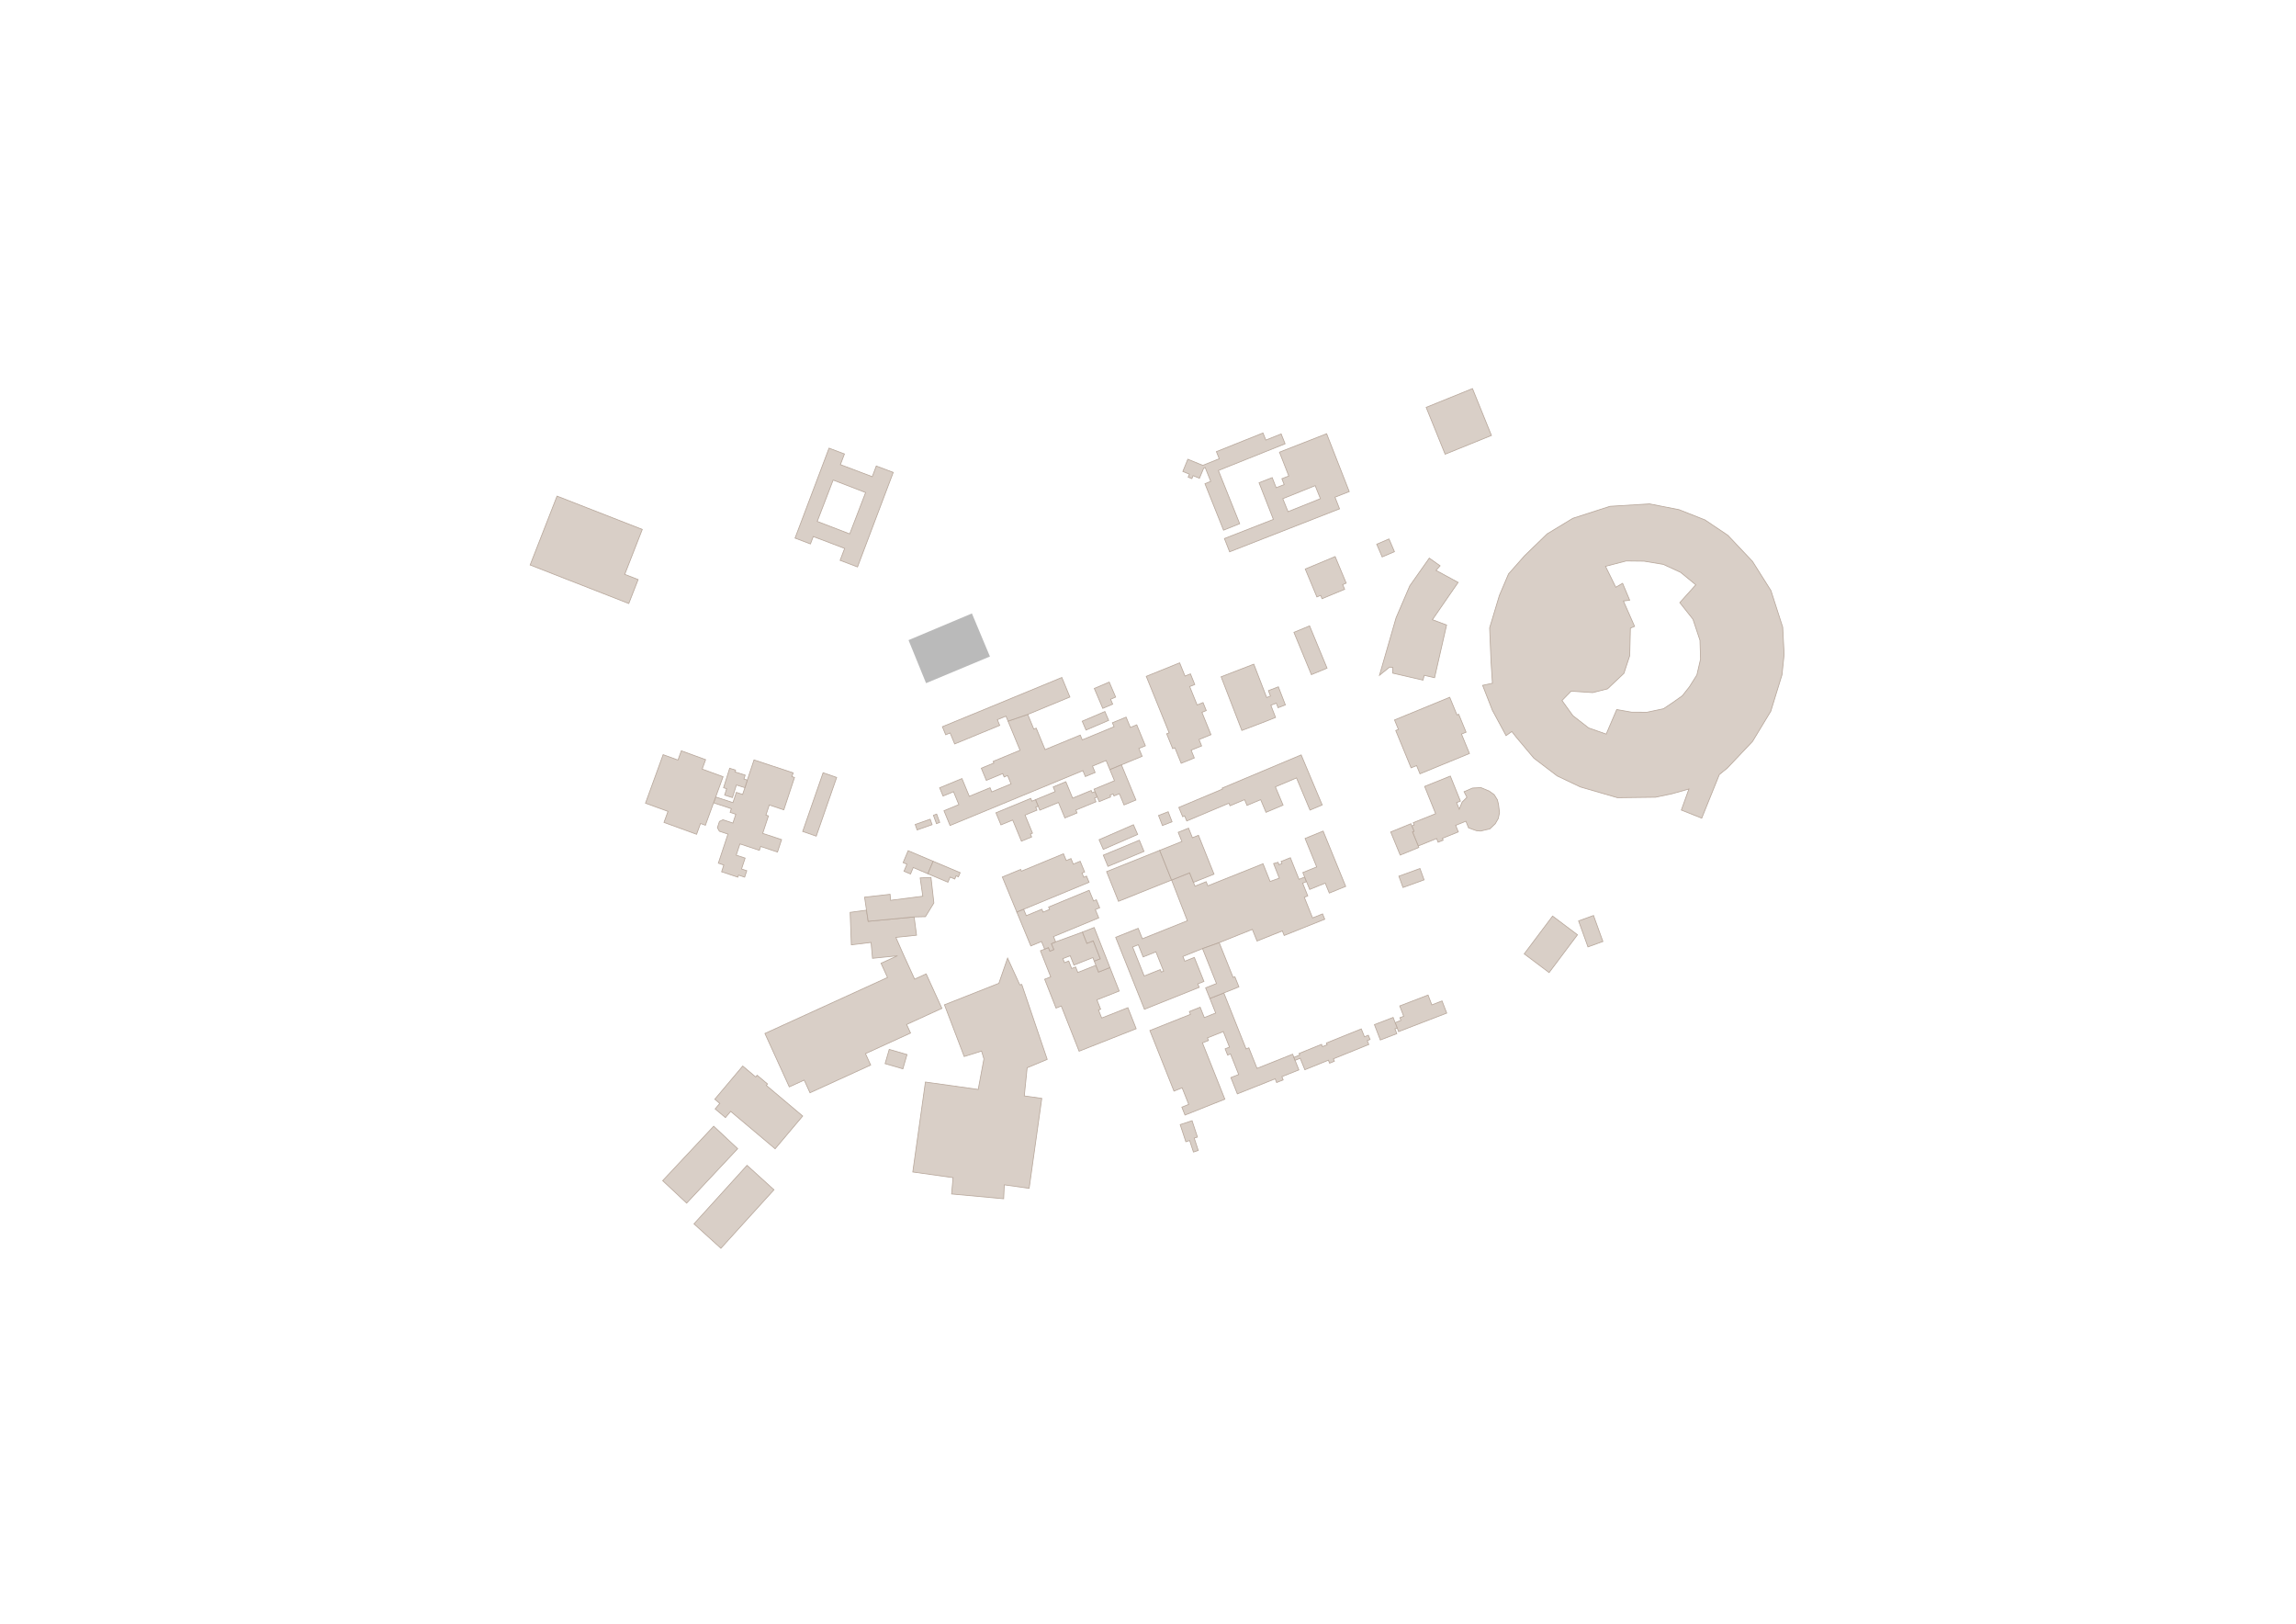 <?xml version="1.0" encoding="UTF-8" standalone="no"?>
<svg
   xmlns:dc="http://purl.org/dc/elements/1.1/"
   xmlns:cc="http://creativecommons.org/ns#"
   xmlns:rdf="http://www.w3.org/1999/02/22-rdf-syntax-ns#"
   xmlns:svg="http://www.w3.org/2000/svg"
   xmlns="http://www.w3.org/2000/svg"
   xmlns:sodipodi="http://sodipodi.sourceforge.net/DTD/sodipodi-0.dtd"
   xmlns:inkscape="http://www.inkscape.org/namespaces/inkscape"
   version="1.1"
   id="svg2"
   viewBox="0 0 1052.362 744.094"
   height="210mm"
   width="297mm"
   inkscape:version="0.91 r13725"
   sodipodi:docname="map.svg">
  <sodipodi:namedview
     pagecolor="#ffffff"
     bordercolor="#666666"
     borderopacity="1"
     objecttolerance="10"
     gridtolerance="10"
     guidetolerance="10"
     inkscape:pageopacity="0"
     inkscape:pageshadow="2"
     inkscape:window-width="1456"
     inkscape:window-height="972"
     id="namedview66"
     showgrid="false"
     inkscape:zoom="0.54734005"
     inkscape:cx="296.21492"
     inkscape:cy="315.06943"
     inkscape:window-x="2172"
     inkscape:window-y="109"
     inkscape:window-maximized="0"
     inkscape:current-layer="svg2" />
  <defs
     id="defs4" />
  <path
     id="path4917"
     d="m 416.422,293.35 29.051,-12.227 8.259,19.736 -29.273,12.22 z m 0,0"
     style="fill:#bababa;fill-opacity:1;fill-rule:nonzero;stroke:none"
     inkscape:connector-curvature="0" />
  <path
     style="fill:#d9cfc7;fill-opacity:1;fill-rule:nonzero;stroke:#b8a89c;stroke-width:0.343;stroke-linecap:butt;stroke-linejoin:miter;stroke-miterlimit:4;stroke-opacity:1"
     d="m 756.049,230.922 -18.113,1.103 -17.018,5.488 -11.799,7.149 -10.284,9.965 -7.391,8.357 -4.201,9.878 -4.474,14.863 0.643,15.423 0.642,9.964 -4.499,0.96 4.474,11.43 6.271,11.608 2.627,-1.884 2.054,2.628 8.068,9.603 10.694,8.137 10.598,5.037 17.025,4.928 17.452,-0.22 7.547,-1.584 7.738,-2.172 -3.468,9.646 9.344,3.713 8.072,-19.985 3.652,-2.966 11.566,-12.213 8.357,-13.814 5.14,-16.711 0.975,-9.39 -0.651,-12.457 -5.385,-16.746 -8.454,-13.391 -11.305,-11.964 -10.529,-7.067 -11.867,-4.676 -13.502,-2.64 z m -10.702,26.15 8.199,0.093 8.808,1.469 7.925,3.642 6.981,5.724 -7.329,8.155 6.026,7.634 3.214,9.635 0.275,8.593 -1.684,7.261 -3.414,5.436 -3.251,4.115 -4.381,3.114 -4.292,2.855 -7.539,1.598 -7.041,-0.032 -6.834,-1.203 -4.819,11.247 -8.033,-2.808 -7.232,-5.631 -4.998,-6.952 4.197,-4.292 9.901,0.665 6.785,-1.716 7.492,-7.089 2.671,-8.112 0.302,-12.619 1.926,-0.812 -5.125,-11.628 2.883,-0.36 -3.242,-7.745 -3.133,1.807 -4.708,-9.596 9.473,-2.449 z"
     id="Diamond_Ring"
     inkscape:connector-curvature="0"
     inkscape:label="#path29041">
    <desc
       id="desc4314">Electrons go here</desc>
  </path>
  <path
     id="path5043"
     d="m 418.372,537.093 5.788,-41.228 24.196,3.396 2.624,-14 -1.087,-3.584 -7.958,2.495 -9.045,-23.703 24.934,-9.844 4.004,-11.537 5.609,12.259 0.876,-0.225 11.675,34.371 -9.204,3.825 -1.307,12.91 8.016,1.123 -0.751,5.366 -5.039,35.862 -11.39,-1.602 -0.29,6.378 -23.855,-2.188 0.667,-7.483 z m 0,0"
     style="fill:#d9cfc7;fill-opacity:1;fill-rule:nonzero;stroke:#b8a89c;stroke-width:0.343;stroke-linecap:butt;stroke-linejoin:miter;stroke-miterlimit:4;stroke-opacity:1"
     inkscape:connector-curvature="0" />
  <path
     id="path5045"
     d="m 350.6,473.608 56.194,-25.657 -2.973,-6.514 7.535,-3.437 -11.442,1.16 -0.656,-7.275 -9.043,1.099 -0.552,-14.881 7.499,-0.997 0.765,5.102 21.066,-2.015 1.103,8.382 -9.483,0.994 3.203,7.308 5.404,11.841 5.29,-2.41 7.211,15.789 -16.167,7.383 1.798,3.936 -20.659,9.433 2.388,5.232 -27.818,12.701 -2.651,-5.813 -6.841,3.123 z m 0,0"
     style="fill:#d9cfc7;fill-opacity:1;fill-rule:nonzero;stroke:#b8a89c;stroke-width:0.343;stroke-linecap:butt;stroke-linejoin:miter;stroke-miterlimit:4;stroke-opacity:1"
     inkscape:connector-curvature="0" />
  <path
     id="path5047"
     d="m 511.362,429.55 10.325,-4.129 1.913,4.791 20.63,-8.255 -7.236,-18.659 8.271,-3.309 1.748,4.367 0.701,1.754 5.128,-2.056 0.756,1.904 25.31,-10.123 3.246,8.116 4.211,-1.523 -2.621,-6.682 2.043,-0.585 0.445,1.119 1.349,-0.542 -0.388,-0.969 4.249,-1.7 3.957,9.898 1.554,-0.622 1.035,-0.413 0.837,2.082 -0.861,0.349 -0.887,0.356 2.34,5.847 -1.585,0.627 3.78,9.454 4.596,-1.838 0.982,2.449 -18.58,7.436 -0.837,-2.09 -11.617,4.644 -2.139,-5.341 -15.201,6.079 -7.649,2.726 -8.988,3.595 0.88,2.193 4.363,-1.741 4.403,11.002 -2.801,1.121 0.637,1.587 -25.108,10.048 z m 7.77,4.438 5.302,13.287 7.372,-2.937 0.459,1.149 1.08,-0.431 -3.536,-8.87 -5.854,2.336 -1.695,-4.251 -0.527,-1.321 z m 0,0"
     style="fill:#d9cfc7;fill-opacity:1;fill-rule:nonzero;stroke:#b8a89c;stroke-width:0.343;stroke-linecap:butt;stroke-linejoin:miter;stroke-miterlimit:4;stroke-opacity:1"
     inkscape:connector-curvature="0" />
  <path
     id="path5049"
     d="m 430.674,361.021 10.239,-4.226 3.353,8.13 9.519,-3.922 0.779,1.889 8.848,-3.652 -1.58,-3.834 -1.591,0.656 -0.635,-1.552 -1.704,0.704 -5.827,2.402 -2.299,-5.563 5.754,-2.374 -0.317,-0.765 12.324,-5.087 -5.507,-13.351 9.027,-3.075 2.78,6.734 1.101,-0.456 4.065,9.846 16.134,-6.657 0.901,2.186 14.576,-6.012 -0.749,-1.816 6.28,-2.59 1.954,4.733 2.926,-1.21 3.965,9.61 -2.973,1.221 1.482,3.598 -9.494,3.92 -5.296,2.181 -0.996,-2.41 -0.729,-1.763 -6.237,2.57 1.207,2.933 -4.489,1.847 -1.117,-2.701 -27.924,11.526 -32.971,13.603 -2.787,-6.762 6.819,-2.808 -2.434,-5.906 -4.812,1.982 z m 0,0"
     style="fill:#d9cfc7;fill-opacity:1;fill-rule:nonzero;stroke:#b8a89c;stroke-width:0.343;stroke-linecap:butt;stroke-linejoin:miter;stroke-miterlimit:4;stroke-opacity:1"
     inkscape:connector-curvature="0" />
  <path
     id="path5051"
     d="m 242.986,258.911 12.332,-31.557 39.069,15.264 -8.04,20.587 6.137,2.399 -4.283,10.974 z m 0,0"
     style="fill:#d9cfc7;fill-opacity:1;fill-rule:nonzero;stroke:#b8a89c;stroke-width:0.343;stroke-linecap:butt;stroke-linejoin:miter;stroke-miterlimit:4;stroke-opacity:1"
     inkscape:connector-curvature="0" />
  <path
     id="path5053"
     d="m 527.037,472.259 18.609,-7.406 -0.517,-1.3 4.969,-1.975 1.888,4.737 5.211,-2.072 -2.653,-6.676 6.381,-2.535 9.358,23.521 0.848,2.129 1.267,-0.502 3.749,9.422 11.918,-4.739 4.403,-1.757 0.576,1.455 0.545,1.364 1.741,4.378 -7.789,3.1 0.594,1.487 -2.992,1.19 -0.674,-1.691 -17.337,6.898 -2.966,-7.458 3.575,-1.423 -3.741,-9.415 -1.325,0.527 -1.139,-2.862 1.99,-0.794 -2.83,-7.123 -7.268,2.894 0.474,1.182 -2.762,1.103 10.268,25.807 -18.271,7.268 -1.441,-3.62 3.153,-1.26 -3.017,-7.592 -3.752,1.494 z m 0,0"
     style="fill:#d9cfc7;fill-opacity:1;fill-rule:nonzero;stroke:#b8a89c;stroke-width:0.343;stroke-linecap:butt;stroke-linejoin:miter;stroke-miterlimit:4;stroke-opacity:1"
     inkscape:connector-curvature="0" />
  <path
     id="path5059"
     d="m 476.875,435.707 1.94,-0.747 1.723,-0.715 0.686,1.648 1.77,-0.726 -1.119,-2.706 1.992,-0.826 12.271,-4.472 2.032,5.146 2.912,-1.149 3.253,8.246 -2.783,1.09 -0.647,-1.652 -8.682,3.43 -1.695,-4.292 -3.357,1.325 0.731,1.854 1.939,-0.765 1.359,3.448 1.82,-0.722 0.993,2.52 8.286,-3.268 1.214,3.082 5.229,-2.057 4.24,10.761 -10.209,4.026 1.698,4.303 -0.965,0.381 1.442,3.659 12.016,-4.741 3.799,9.635 -21.955,8.654 -4.205,1.662 -8.169,-20.712 -2.406,0.951 -5.214,-13.221 2.776,-1.092 z m 0,0"
     style="fill:#d9cfc7;fill-opacity:1;fill-rule:nonzero;stroke:#b8a89c;stroke-width:0.343;stroke-linecap:butt;stroke-linejoin:miter;stroke-miterlimit:4;stroke-opacity:1"
     inkscape:connector-curvature="0" />
  <path
     id="path5061"
     d="m 561.208,246.791 22.438,-8.773 -6.566,-16.794 6.026,-2.352 1.811,4.635 3.681,-1.432 -1.057,-2.697 3.168,-1.242 -4.274,-10.927 21.619,-8.45 10.366,26.52 -6.539,2.553 2.089,5.35 -50.384,19.69 z m 26.756,-18.26 2.395,5.956 14.846,-5.963 -2.399,-5.962 z m 0,0"
     style="fill:#d9cfc7;fill-opacity:1;fill-rule:nonzero;stroke:#b8a89c;stroke-width:0.343;stroke-linecap:butt;stroke-linejoin:miter;stroke-miterlimit:4;stroke-opacity:1"
     inkscape:connector-curvature="0" />
  <path
     id="path5063"
     d="m 632.276,309.47 7.61,-26.357 6.289,-14.665 8.931,-12.676 4.959,3.521 -1.875,2.099 10.144,5.511 -11.796,17.089 6.503,2.431 -5.511,24.146 -4.741,-1.099 -0.552,2.206 -13.895,-3.203 0,-2.644 -1.436,-0.107 z m 0,0"
     style="fill:#d9cfc7;fill-opacity:1;fill-rule:nonzero;stroke:#b8a89c;stroke-width:0.343;stroke-linecap:butt;stroke-linejoin:miter;stroke-miterlimit:4;stroke-opacity:1"
     inkscape:connector-curvature="0" />
  <path
     id="path5065"
     d="m 364.408,246.596 15.577,-41.221 7.057,2.662 -1.85,4.891 14.608,5.516 1.843,-4.887 7.767,2.933 -16.369,43.321 -7.974,-3.021 2.068,-5.479 -14.39,-5.441 -1.282,3.398 z m 10.169,-7.645 14.889,5.717 7.286,-18.959 -14.885,-5.72 z m 0,0"
     style="fill:#d9cfc7;fill-opacity:1;fill-rule:nonzero;stroke:#b8a89c;stroke-width:0.343;stroke-linecap:butt;stroke-linejoin:miter;stroke-miterlimit:4;stroke-opacity:1"
     inkscape:connector-curvature="0" />
  <path
     id="path5069"
     d="m 327.062,367.898 0.976,-2.674 7.897,2.603 1.557,-4.707 2.882,0.951 1.058,-3.107 1.089,-3.471 3.08,-9.243 17.942,5.928 -0.568,1.718 1.185,0.395 -4.902,14.822 -6.671,-2.204 -1.527,4.617 1.156,0.381 -2.644,8.001 8.666,2.862 -1.879,5.692 -7.71,-2.553 -0.588,1.766 -8.913,-2.944 -1.711,5.155 4.086,1.355 -1.648,4.984 2.402,0.79 -0.972,2.951 -2.805,-0.926 -0.309,0.933 -7.451,-2.463 1.015,-3.094 -2.513,-0.829 4.41,-13.351 -3.936,-1.309 -0.894,-1.612 0.937,-2.883 1.602,-0.758 4.562,1.505 1.332,-4.033 -2.605,-0.862 0.561,-1.691 z m 0,0"
     style="fill:#d9cfc7;fill-opacity:1;fill-rule:nonzero;stroke:#b8a89c;stroke-width:0.343;stroke-linecap:butt;stroke-linejoin:miter;stroke-miterlimit:4;stroke-opacity:1"
     inkscape:connector-curvature="0" />
  <path
     id="path5071"
     d="m 295.853,368.078 8.094,-22.243 6.796,2.478 1.544,-4.24 11.122,4.054 -1.576,4.326 9.583,3.495 -3.379,9.276 -0.976,2.674 -3.745,10.289 -2.235,-0.808 -1.802,4.952 -14.942,-5.441 1.838,-5.055 z m 0,0"
     style="fill:#d9cfc7;fill-opacity:1;fill-rule:nonzero;stroke:#b8a89c;stroke-width:0.343;stroke-linecap:butt;stroke-linejoin:miter;stroke-miterlimit:4;stroke-opacity:1"
     inkscape:connector-curvature="0" />
  <path
     id="Diamond_House"
     d="m 639.171,329.935 25.299,-10.393 3.325,8.098 0.794,-0.327 1.484,3.613 1.895,4.615 -2.1,0.862 3.655,8.898 -22.681,9.322 -1.555,-3.782 -2.531,1.035 -3.486,-8.486 -3.541,-8.611 1.228,-0.508 z m 0,0"
     style="fill:#d9cfc7;fill-opacity:1;fill-rule:nonzero;stroke:#b8a89c;stroke-width:0.343;stroke-linecap:butt;stroke-linejoin:miter;stroke-miterlimit:4;stroke-opacity:1"
     inkscape:connector-curvature="0"
     inkscape:label="#path5075">
    <desc
       id="desc4316">we work here</desc>
  </path>
  <path
     id="path5077"
     d="m 327.625,503.739 12.802,-15.203 5.938,5.002 0.665,-0.79 4.759,4.008 -0.554,0.654 16.676,14.039 -12.636,15.006 -20.375,-17.153 -2.399,2.848 -4.714,-3.968 2.118,-2.521 z m 0,0"
     style="fill:#d9cfc7;fill-opacity:1;fill-rule:nonzero;stroke:#b8a89c;stroke-width:0.343;stroke-linecap:butt;stroke-linejoin:miter;stroke-miterlimit:4;stroke-opacity:1"
     inkscape:connector-curvature="0" />
  <path
     id="path5079"
     d="m 525.386,309.951 15.294,-6.19 2.46,6.065 2.499,-1.015 1.975,4.873 -2.334,0.94 3.418,8.446 2.704,-1.103 1.484,3.659 -1.99,0.812 4.151,10.244 -5.475,2.22 1.187,2.933 -4.803,1.943 1.446,3.577 -6.019,2.438 -2.876,-7.104 -1.008,0.406 -2.762,-6.812 1.131,-0.463 z m 0,0"
     style="fill:#d9cfc7;fill-opacity:1;fill-rule:nonzero;stroke:#b8a89c;stroke-width:0.343;stroke-linecap:butt;stroke-linejoin:miter;stroke-miterlimit:4;stroke-opacity:1"
     inkscape:connector-curvature="0" />
  <path
     id="path5081"
     d="m 647.1,378.494 1.071,-0.434 -0.417,-1.037 1.13,-0.456 9.129,-3.677 -5.037,-12.493 11.782,-4.751 4.621,11.473 -1.748,0.701 1.217,3.017 1.31,-3.243 2.204,-2.206 -1.317,-2.56 3.876,-1.684 3.859,-0.202 3.872,1.634 2.215,1.616 1.466,2.374 0.502,2.122 0.452,3.698 -0.552,2.701 -1.377,2.392 -2.484,2.367 -4.28,0.997 -1.868,-0.179 -1.662,-0.572 -1.961,-0.735 -0.62,-1.548 -0.594,-1.469 -2.09,0.844 -2.596,1.049 1.21,3.001 -7.297,2.941 0.34,0.863 -1.144,0.459 -1.153,0.467 -0.679,-1.691 -8.446,3.4 -2.642,-6.442 0.708,-0.299 z m 0,0"
     style="fill:#d9cfc7;fill-opacity:1;fill-rule:nonzero;stroke:#b8a89c;stroke-width:0.343;stroke-linecap:butt;stroke-linejoin:miter;stroke-miterlimit:4;stroke-opacity:1"
     inkscape:connector-curvature="0" />
  <path
     id="path5083"
     d="m 540.299,370.025 20.062,-8.432 -0.179,-0.431 36.203,-15.216 9.642,22.94 -1.9,0.801 -3.698,1.555 -6.186,-14.731 -1.312,0.554 -8.366,3.518 3.53,8.389 -3.757,1.58 -4.079,1.712 -2.438,-5.802 -6.255,2.631 -1.113,-2.638 -6.682,2.812 -0.497,-1.178 -19.336,8.137 -0.974,-2.31 -0.876,0.366 z m 0,0"
     style="fill:#d9cfc7;fill-opacity:1;fill-rule:nonzero;stroke:#b8a89c;stroke-width:0.343;stroke-linecap:butt;stroke-linejoin:miter;stroke-miterlimit:4;stroke-opacity:1"
     inkscape:connector-curvature="0" />
  <path
     id="path5091"
     d="m 318.078,560.861 24.325,-26.824 12.345,11.204 -24.329,26.817 z m 0,0"
     style="fill:#d9cfc7;fill-opacity:1;fill-rule:nonzero;stroke:#b8a89c;stroke-width:0.343;stroke-linecap:butt;stroke-linejoin:miter;stroke-miterlimit:4;stroke-opacity:1"
     inkscape:connector-curvature="0" />
  <path
     id="path5093"
     d="m 459.416,401.908 8.417,-3.471 0.327,0.797 19.279,-7.965 1.271,3.089 2.174,-0.903 1.047,2.544 3.171,-1.308 2.025,4.902 -1.192,0.49 0.797,1.923 1.267,-0.52 1.171,2.83 -29.995,12.386 -3.116,1.289 z m 0,0"
     style="fill:#d9cfc7;fill-opacity:1;fill-rule:nonzero;stroke:#b8a89c;stroke-width:0.343;stroke-linecap:butt;stroke-linejoin:miter;stroke-miterlimit:4;stroke-opacity:1"
     inkscape:connector-curvature="0" />
  <path
     id="path5095"
     d="m 431.941,333.03 22.688,-9.326 32.063,-13.231 3.693,8.956 -19.327,7.974 -9.027,3.075 -0.953,-2.302 -3.935,1.627 1.076,2.626 -20.652,8.5 -2.075,-5.036 -2.033,0.837 z m 0,0"
     style="fill:#d9cfc7;fill-opacity:1;fill-rule:nonzero;stroke:#b8a89c;stroke-width:0.343;stroke-linecap:butt;stroke-linejoin:miter;stroke-miterlimit:4;stroke-opacity:1"
     inkscape:connector-curvature="0" />
  <path
     id="path5097"
     d="m 653.675,186.677 21.231,-8.6 8.69,21.47 -21.229,8.6 z m 0,0"
     style="fill:#d9cfc7;fill-opacity:1;fill-rule:nonzero;stroke:#b8a89c;stroke-width:0.343;stroke-linecap:butt;stroke-linejoin:miter;stroke-miterlimit:4;stroke-opacity:1"
     inkscape:connector-curvature="0" />
  <path
     id="path5101"
     d="m 542.151,216.059 2.288,-5.609 6.848,2.805 7.551,-3.025 -1.307,-3.26 21.356,-8.55 1.303,3.257 7.023,-2.812 1.804,4.505 -30.575,12.241 9.764,24.382 -7.404,2.966 -8.521,-21.29 2.658,-1.067 -2.543,-6.349 -0.685,0.277 -1.939,4.635 -2.919,-1.187 -0.561,1.367 -1.695,-0.686 0.561,-1.371 z m 0,0"
     style="fill:#d9cfc7;fill-opacity:1;fill-rule:nonzero;stroke:#b8a89c;stroke-width:0.343;stroke-linecap:butt;stroke-linejoin:miter;stroke-miterlimit:4;stroke-opacity:1"
     inkscape:connector-curvature="0" />
  <path
     id="path5103"
     d="m 303.731,541.06 23.388,-24.952 10.992,10.302 -23.392,24.954 z m 0,0"
     style="fill:#d9cfc7;fill-opacity:1;fill-rule:nonzero;stroke:#b8a89c;stroke-width:0.343;stroke-linecap:butt;stroke-linejoin:miter;stroke-miterlimit:4;stroke-opacity:1"
     inkscape:connector-curvature="0" />
  <path
     id="path5105"
     d="m 466.06,417.989 3.116,-1.289 1.207,2.926 7.164,-2.958 0.545,1.325 2.985,-1.228 -0.454,-1.092 18.583,-7.681 2.018,4.884 1.296,-0.534 1.516,3.666 -2,0.822 1.576,3.813 -20.752,8.569 1.005,2.424 -1.992,0.826 1.119,2.706 -1.77,0.726 -0.686,-1.648 -1.723,0.715 -1.441,-3.491 -4.908,2.025 z m 0,0"
     style="fill:#d9cfc7;fill-opacity:1;fill-rule:nonzero;stroke:#b8a89c;stroke-width:0.343;stroke-linecap:butt;stroke-linejoin:miter;stroke-miterlimit:4;stroke-opacity:1"
     inkscape:connector-curvature="0" />
  <path
     id="path5109"
     d="m 559.692,310.146 14.978,-5.781 5.908,15.293 1.752,-0.681 -0.955,-2.474 4.56,-1.764 3.207,8.3 -3.336,1.285 -0.811,-2.09 -2.506,0.962 2.154,5.584 -4.492,1.802 -10.959,4.16 z m 0,0"
     style="fill:#d9cfc7;fill-opacity:1;fill-rule:nonzero;stroke:#b8a89c;stroke-width:0.343;stroke-linecap:butt;stroke-linejoin:miter;stroke-miterlimit:4;stroke-opacity:1"
     inkscape:connector-curvature="0" />
  <path
     id="path5115"
     d="m 507.201,399.437 24.35,-9.742 5.443,13.603 -24.346,9.742 z m 0,0"
     style="fill:#d9cfc7;fill-opacity:1;fill-rule:nonzero;stroke:#b8a89c;stroke-width:0.343;stroke-linecap:butt;stroke-linejoin:miter;stroke-miterlimit:4;stroke-opacity:1"
     inkscape:connector-curvature="0" />
  <path
     id="path5123"
     d="m 531.551,389.695 10.159,-4.065 -1.684,-4.208 4.751,-1.904 1.759,4.392 2.783,-1.11 5.436,13.589 1.68,4.194 -9.422,3.774 -1.748,-4.367 -8.271,3.309 z m 0,0"
     style="fill:#d9cfc7;fill-opacity:1;fill-rule:nonzero;stroke:#b8a89c;stroke-width:0.343;stroke-linecap:butt;stroke-linejoin:miter;stroke-miterlimit:4;stroke-opacity:1"
     inkscape:connector-curvature="0" />
  <path
     id="path5125"
     d="m 396.276,411.158 11.689,-1.325 0.224,2.751 14.772,-1.872 -1.21,-8.382 4.959,-0.218 1.327,11.689 -3.861,6.283 -5.182,0.107 -21.066,2.015 -0.765,-5.102 z m 0,0"
     style="fill:#d9cfc7;fill-opacity:1;fill-rule:nonzero;stroke:#b8a89c;stroke-width:0.343;stroke-linecap:butt;stroke-linejoin:miter;stroke-miterlimit:4;stroke-opacity:1"
     inkscape:connector-curvature="0" />
  <path
     id="path5129"
     d="m 698.619,437.128 13.01,-17.316 7.422,5.584 3.983,2.991 -13.01,17.312 z m 0,0"
     style="fill:#d9cfc7;fill-opacity:1;fill-rule:nonzero;stroke:#b8a89c;stroke-width:0.343;stroke-linecap:butt;stroke-linejoin:miter;stroke-miterlimit:4;stroke-opacity:1"
     inkscape:connector-curvature="0" />
  <path
     id="path5131"
     d="m 597.143,399.868 6.353,-2.585 -5.32,-13.049 8.278,-3.377 7.233,17.733 3.101,7.613 -7.508,3.062 -1.864,-4.56 -7.116,2.901 -1.473,-3.591 -0.837,-2.082 z m 0,0"
     style="fill:#d9cfc7;fill-opacity:1;fill-rule:nonzero;stroke:#b8a89c;stroke-width:0.343;stroke-linecap:butt;stroke-linejoin:miter;stroke-miterlimit:4;stroke-opacity:1"
     inkscape:connector-curvature="0" />
  <path
     id="path5141"
     d="m 593.043,484.561 2.678,-1.089 -0.286,-0.713 10.28,-4.16 0.431,1.074 0.972,-0.438 1.171,-0.424 -0.338,-0.829 15.991,-6.464 1.459,3.613 1.773,-0.719 0.79,1.954 -1.292,0.527 0.717,1.766 -16.227,6.569 0.45,1.105 -2.199,0.896 -0.552,-1.366 -10.788,4.363 -2.129,-5.257 -2.356,0.955 z m 0,0"
     style="fill:#d9cfc7;fill-opacity:1;fill-rule:nonzero;stroke:#b8a89c;stroke-width:0.343;stroke-linecap:butt;stroke-linejoin:miter;stroke-miterlimit:4;stroke-opacity:1"
     inkscape:connector-curvature="0" />
  <path
     id="path5147"
     d="m 598.257,260.763 13.698,-5.713 5.075,12.177 -1.605,0.669 0.894,2.147 -10.362,4.324 -0.633,-1.527 -1.731,0.722 z m 0,0"
     style="fill:#d9cfc7;fill-opacity:1;fill-rule:nonzero;stroke:#b8a89c;stroke-width:0.343;stroke-linecap:butt;stroke-linejoin:miter;stroke-miterlimit:4;stroke-opacity:1"
     inkscape:connector-curvature="0" />
  <path
     id="path5149"
     d="m 551.167,434.715 7.649,-2.726 1.684,4.213 3.018,7.543 1.68,4.206 0.801,-0.32 1.857,4.621 -6.931,2.78 -6.381,2.535 -1.95,-4.851 4.98,-1.991 -1.36,-3.398 -3.232,-8.083 z m 0,0"
     style="fill:#d9cfc7;fill-opacity:1;fill-rule:nonzero;stroke:#b8a89c;stroke-width:0.343;stroke-linecap:butt;stroke-linejoin:miter;stroke-miterlimit:4;stroke-opacity:1"
     inkscape:connector-curvature="0" />
  <path
     id="path5153"
     d="m 474.617,366.484 8.991,-3.713 -0.88,-2.138 5.799,-2.392 3.107,7.527 8.503,-3.505 0.431,1.035 0.581,-0.238 0.755,-0.315 1.035,2.503 -0.726,0.295 -0.557,0.232 0.686,1.659 -9.215,3.793 0.543,1.321 -5.591,2.301 -2.93,-7.095 -8.553,3.527 -0.755,-1.822 z m 0,0"
     style="fill:#d9cfc7;fill-opacity:1;fill-rule:nonzero;stroke:#b8a89c;stroke-width:0.343;stroke-linecap:butt;stroke-linejoin:miter;stroke-miterlimit:4;stroke-opacity:1"
     inkscape:connector-curvature="0" />
  <path
     id="path5155"
     d="m 639.451,468.65 2.669,-1.031 -0.477,-1.228 1.738,-0.66 -1.825,-4.737 12.985,-4.994 1.733,4.503 4.678,-1.804 2.149,5.577 -22.06,8.489 -0.642,-1.666 z m 0,0"
     style="fill:#d9cfc7;fill-opacity:1;fill-rule:nonzero;stroke:#b8a89c;stroke-width:0.343;stroke-linecap:butt;stroke-linejoin:miter;stroke-miterlimit:4;stroke-opacity:1"
     inkscape:connector-curvature="0" />
  <path
     id="path5157"
     d="m 367.911,381.024 9.356,-26.904 6.212,2.163 -9.355,26.903 z m 0,0"
     style="fill:#d9cfc7;fill-opacity:1;fill-rule:nonzero;stroke:#b8a89c;stroke-width:0.343;stroke-linecap:butt;stroke-linejoin:miter;stroke-miterlimit:4;stroke-opacity:1"
     inkscape:connector-curvature="0" />
  <path
     id="path5161"
     d="m 456.486,372.47 15.957,-6.587 0.525,1.275 1.648,-0.674 1.224,2.976 -1.11,0.456 0.563,1.359 -5.461,2.258 3.411,8.264 -0.951,0.391 0.559,1.364 -4.692,1.936 -3.997,-9.685 -5.386,2.218 -1.006,-2.445 -0.787,-1.888 z m 0,0"
     style="fill:#d9cfc7;fill-opacity:1;fill-rule:nonzero;stroke:#b8a89c;stroke-width:0.343;stroke-linecap:butt;stroke-linejoin:miter;stroke-miterlimit:4;stroke-opacity:1"
     inkscape:connector-curvature="0" />
  <path
     id="path5165"
     d="m 593.064,289.782 7.18,-2.964 8.008,19.377 -7.184,2.966 z m 0,0"
     style="fill:#d9cfc7;fill-opacity:1;fill-rule:nonzero;stroke:#b8a89c;stroke-width:0.343;stroke-linecap:butt;stroke-linejoin:miter;stroke-miterlimit:4;stroke-opacity:1"
     inkscape:connector-curvature="0" />
  <path
     id="path5167"
     d="m 501.452,361.647 9.361,-3.868 -2.104,-5.087 5.296,-2.181 6.646,16.113 -5.461,2.259 -2.131,-5.146 -2.481,1.024 -0.378,-0.917 -1.45,0.601 0.313,0.758 -5.253,2.161 -0.873,-2.115 -1.035,-2.503 z m 0,0"
     style="fill:#d9cfc7;fill-opacity:1;fill-rule:nonzero;stroke:#b8a89c;stroke-width:0.343;stroke-linecap:butt;stroke-linejoin:miter;stroke-miterlimit:4;stroke-opacity:1"
     inkscape:connector-curvature="0" />
  <path
     id="path5183"
     d="m 637.429,381.274 9.254,-3.795 0.416,1.015 0.999,2.438 -0.708,0.299 2.642,6.442 0.284,0.683 -8.543,3.504 z m 0,0"
     style="fill:#d9cfc7;fill-opacity:1;fill-rule:nonzero;stroke:#b8a89c;stroke-width:0.343;stroke-linecap:butt;stroke-linejoin:miter;stroke-miterlimit:4;stroke-opacity:1"
     inkscape:connector-curvature="0" />
  <path
     id="path5187"
     d="m 505.688,391.901 16.533,-6.862 2.129,5.137 -16.528,6.862 z m 0,0"
     style="fill:#d9cfc7;fill-opacity:1;fill-rule:nonzero;stroke:#b8a89c;stroke-width:0.343;stroke-linecap:butt;stroke-linejoin:miter;stroke-miterlimit:4;stroke-opacity:1"
     inkscape:connector-curvature="0" />
  <path
     id="path5189"
     d="m 723.538,422.021 6.846,-2.47 4.299,11.903 -6.845,2.478 z m 0,0"
     style="fill:#d9cfc7;fill-opacity:1;fill-rule:nonzero;stroke:#b8a89c;stroke-width:0.343;stroke-linecap:butt;stroke-linejoin:miter;stroke-miterlimit:4;stroke-opacity:1"
     inkscape:connector-curvature="0" />
  <path
     id="path5191"
     d="m 413.944,395.301 2.302,-5.452 11.458,4.841 -2.413,5.713 -6.705,-2.837 -1.246,2.96 -2.998,-1.267 1.357,-3.21 z m 0,0"
     style="fill:#d9cfc7;fill-opacity:1;fill-rule:nonzero;stroke:#b8a89c;stroke-width:0.343;stroke-linecap:butt;stroke-linejoin:miter;stroke-miterlimit:4;stroke-opacity:1"
     inkscape:connector-curvature="0" />
  <path
     id="path5193"
     d="m 496.138,427.162 5.365,-2.115 5.926,15.014 1.314,3.337 -5.229,2.057 -1.214,-3.082 -0.747,-1.879 2.783,-1.09 -3.253,-8.246 -2.912,1.149 z m 0,0"
     style="fill:#d9cfc7;fill-opacity:1;fill-rule:nonzero;stroke:#b8a89c;stroke-width:0.343;stroke-linecap:butt;stroke-linejoin:miter;stroke-miterlimit:4;stroke-opacity:1"
     inkscape:connector-curvature="0" />
  <path
     id="path5195"
     d="m 503.758,384.812 15.748,-6.862 1.936,4.439 -15.754,6.862 z m 0,0"
     style="fill:#d9cfc7;fill-opacity:1;fill-rule:nonzero;stroke:#b8a89c;stroke-width:0.343;stroke-linecap:butt;stroke-linejoin:miter;stroke-miterlimit:4;stroke-opacity:1"
     inkscape:connector-curvature="0" />
  <path
     id="path5197"
     d="m 331.643,360.989 2.801,-8.92 2.726,0.854 -0.263,0.837 4.646,1.459 -0.559,1.788 1.527,0.486 -1.089,3.471 -3.906,-1.228 -1.814,5.767 -3.577,-1.115 0.928,-2.949 z m 0,0"
     style="fill:#d9cfc7;fill-opacity:1;fill-rule:nonzero;stroke:#b8a89c;stroke-width:0.343;stroke-linecap:butt;stroke-linejoin:miter;stroke-miterlimit:4;stroke-opacity:1"
     inkscape:connector-curvature="0" />
  <path
     id="path5201"
     d="m 425.292,400.403 2.413,-5.713 12.377,5.229 -0.804,1.9 -1.051,-0.445 -0.618,1.46 -2.132,-0.894 -0.991,2.349 z m 0,0"
     style="fill:#d9cfc7;fill-opacity:1;fill-rule:nonzero;stroke:#b8a89c;stroke-width:0.343;stroke-linecap:butt;stroke-linejoin:miter;stroke-miterlimit:4;stroke-opacity:1"
     inkscape:connector-curvature="0" />
  <path
     id="path5203"
     d="m 501.563,315.496 6.851,-2.919 2.933,6.877 -2.311,0.983 0.961,2.252 -4.542,1.936 z m 0,0"
     style="fill:#d9cfc7;fill-opacity:1;fill-rule:nonzero;stroke:#b8a89c;stroke-width:0.343;stroke-linecap:butt;stroke-linejoin:miter;stroke-miterlimit:4;stroke-opacity:1"
     inkscape:connector-curvature="0" />
  <path
     id="path5205"
     d="m 629.961,469.554 8.571,-3.296 0.919,2.392 0.945,2.449 -1.024,0.391 0.848,2.208 -7.552,2.901 z m 0,0"
     style="fill:#d9cfc7;fill-opacity:1;fill-rule:nonzero;stroke:#b8a89c;stroke-width:0.343;stroke-linecap:butt;stroke-linejoin:miter;stroke-miterlimit:4;stroke-opacity:1"
     inkscape:connector-curvature="0" />
  <path
     id="path5207"
     d="m 540.937,515.374 5.441,-1.788 2.467,7.497 -1.48,0.481 1.857,5.656 -2.209,0.726 -1.741,-5.293 -1.748,0.577 z m 0,0"
     style="fill:#d9cfc7;fill-opacity:1;fill-rule:nonzero;stroke:#b8a89c;stroke-width:0.343;stroke-linecap:butt;stroke-linejoin:miter;stroke-miterlimit:4;stroke-opacity:1"
     inkscape:connector-curvature="0" />
  <path
     id="path5209"
     d="m 405.682,487.44 1.895,-6.532 8.151,2.367 -1.898,6.532 z m 0,0"
     style="fill:#d9cfc7;fill-opacity:1;fill-rule:nonzero;stroke:#b8a89c;stroke-width:0.343;stroke-linecap:butt;stroke-linejoin:miter;stroke-miterlimit:4;stroke-opacity:1"
     inkscape:connector-curvature="0" />
  <path
     id="path5213"
     d="m 641.171,401.527 9.67,-3.511 1.883,5.191 -9.671,3.505 z m 0,0"
     style="fill:#d9cfc7;fill-opacity:1;fill-rule:nonzero;stroke:#b8a89c;stroke-width:0.343;stroke-linecap:butt;stroke-linejoin:miter;stroke-miterlimit:4;stroke-opacity:1"
     inkscape:connector-curvature="0" />
  <path
     id="path5215"
     d="m 496.032,330.509 10.386,-4.438 1.734,4.058 -10.384,4.438 z m 0,0"
     style="fill:#d9cfc7;fill-opacity:1;fill-rule:nonzero;stroke:#b8a89c;stroke-width:0.343;stroke-linecap:butt;stroke-linejoin:miter;stroke-miterlimit:4;stroke-opacity:1"
     inkscape:connector-curvature="0" />
  <path
     id="path5217"
     d="m 631.009,249.401 5.638,-2.417 2.495,5.835 -5.636,2.41 z m 0,0"
     style="fill:#d9cfc7;fill-opacity:1;fill-rule:nonzero;stroke:#b8a89c;stroke-width:0.343;stroke-linecap:butt;stroke-linejoin:miter;stroke-miterlimit:4;stroke-opacity:1"
     inkscape:connector-curvature="0" />
  <path
     id="path5219"
     d="m 531.013,373.713 4.414,-1.718 1.784,4.598 -4.417,1.716 z m 0,0"
     style="fill:#d9cfc7;fill-opacity:1;fill-rule:nonzero;stroke:#b8a89c;stroke-width:0.343;stroke-linecap:butt;stroke-linejoin:miter;stroke-miterlimit:4;stroke-opacity:1"
     inkscape:connector-curvature="0" />
  <path
     id="path5221"
     d="m 419.482,377.828 6.862,-2.413 0.883,2.495 -6.866,2.42 z m 0,0"
     style="fill:#d9cfc7;fill-opacity:1;fill-rule:nonzero;stroke:#b8a89c;stroke-width:0.343;stroke-linecap:butt;stroke-linejoin:miter;stroke-miterlimit:4;stroke-opacity:1"
     inkscape:connector-curvature="0" />
  <path
     id="path5223"
     d="m 427.826,373.622 1.487,-0.549 1.403,3.82 -1.489,0.551 z m 0,0"
     style="fill:#d9cfc7;fill-opacity:1;fill-rule:nonzero;stroke:#b8a89c;stroke-width:0.343;stroke-linecap:butt;stroke-linejoin:miter;stroke-miterlimit:4;stroke-opacity:1"
     inkscape:connector-curvature="0" />
</svg>

